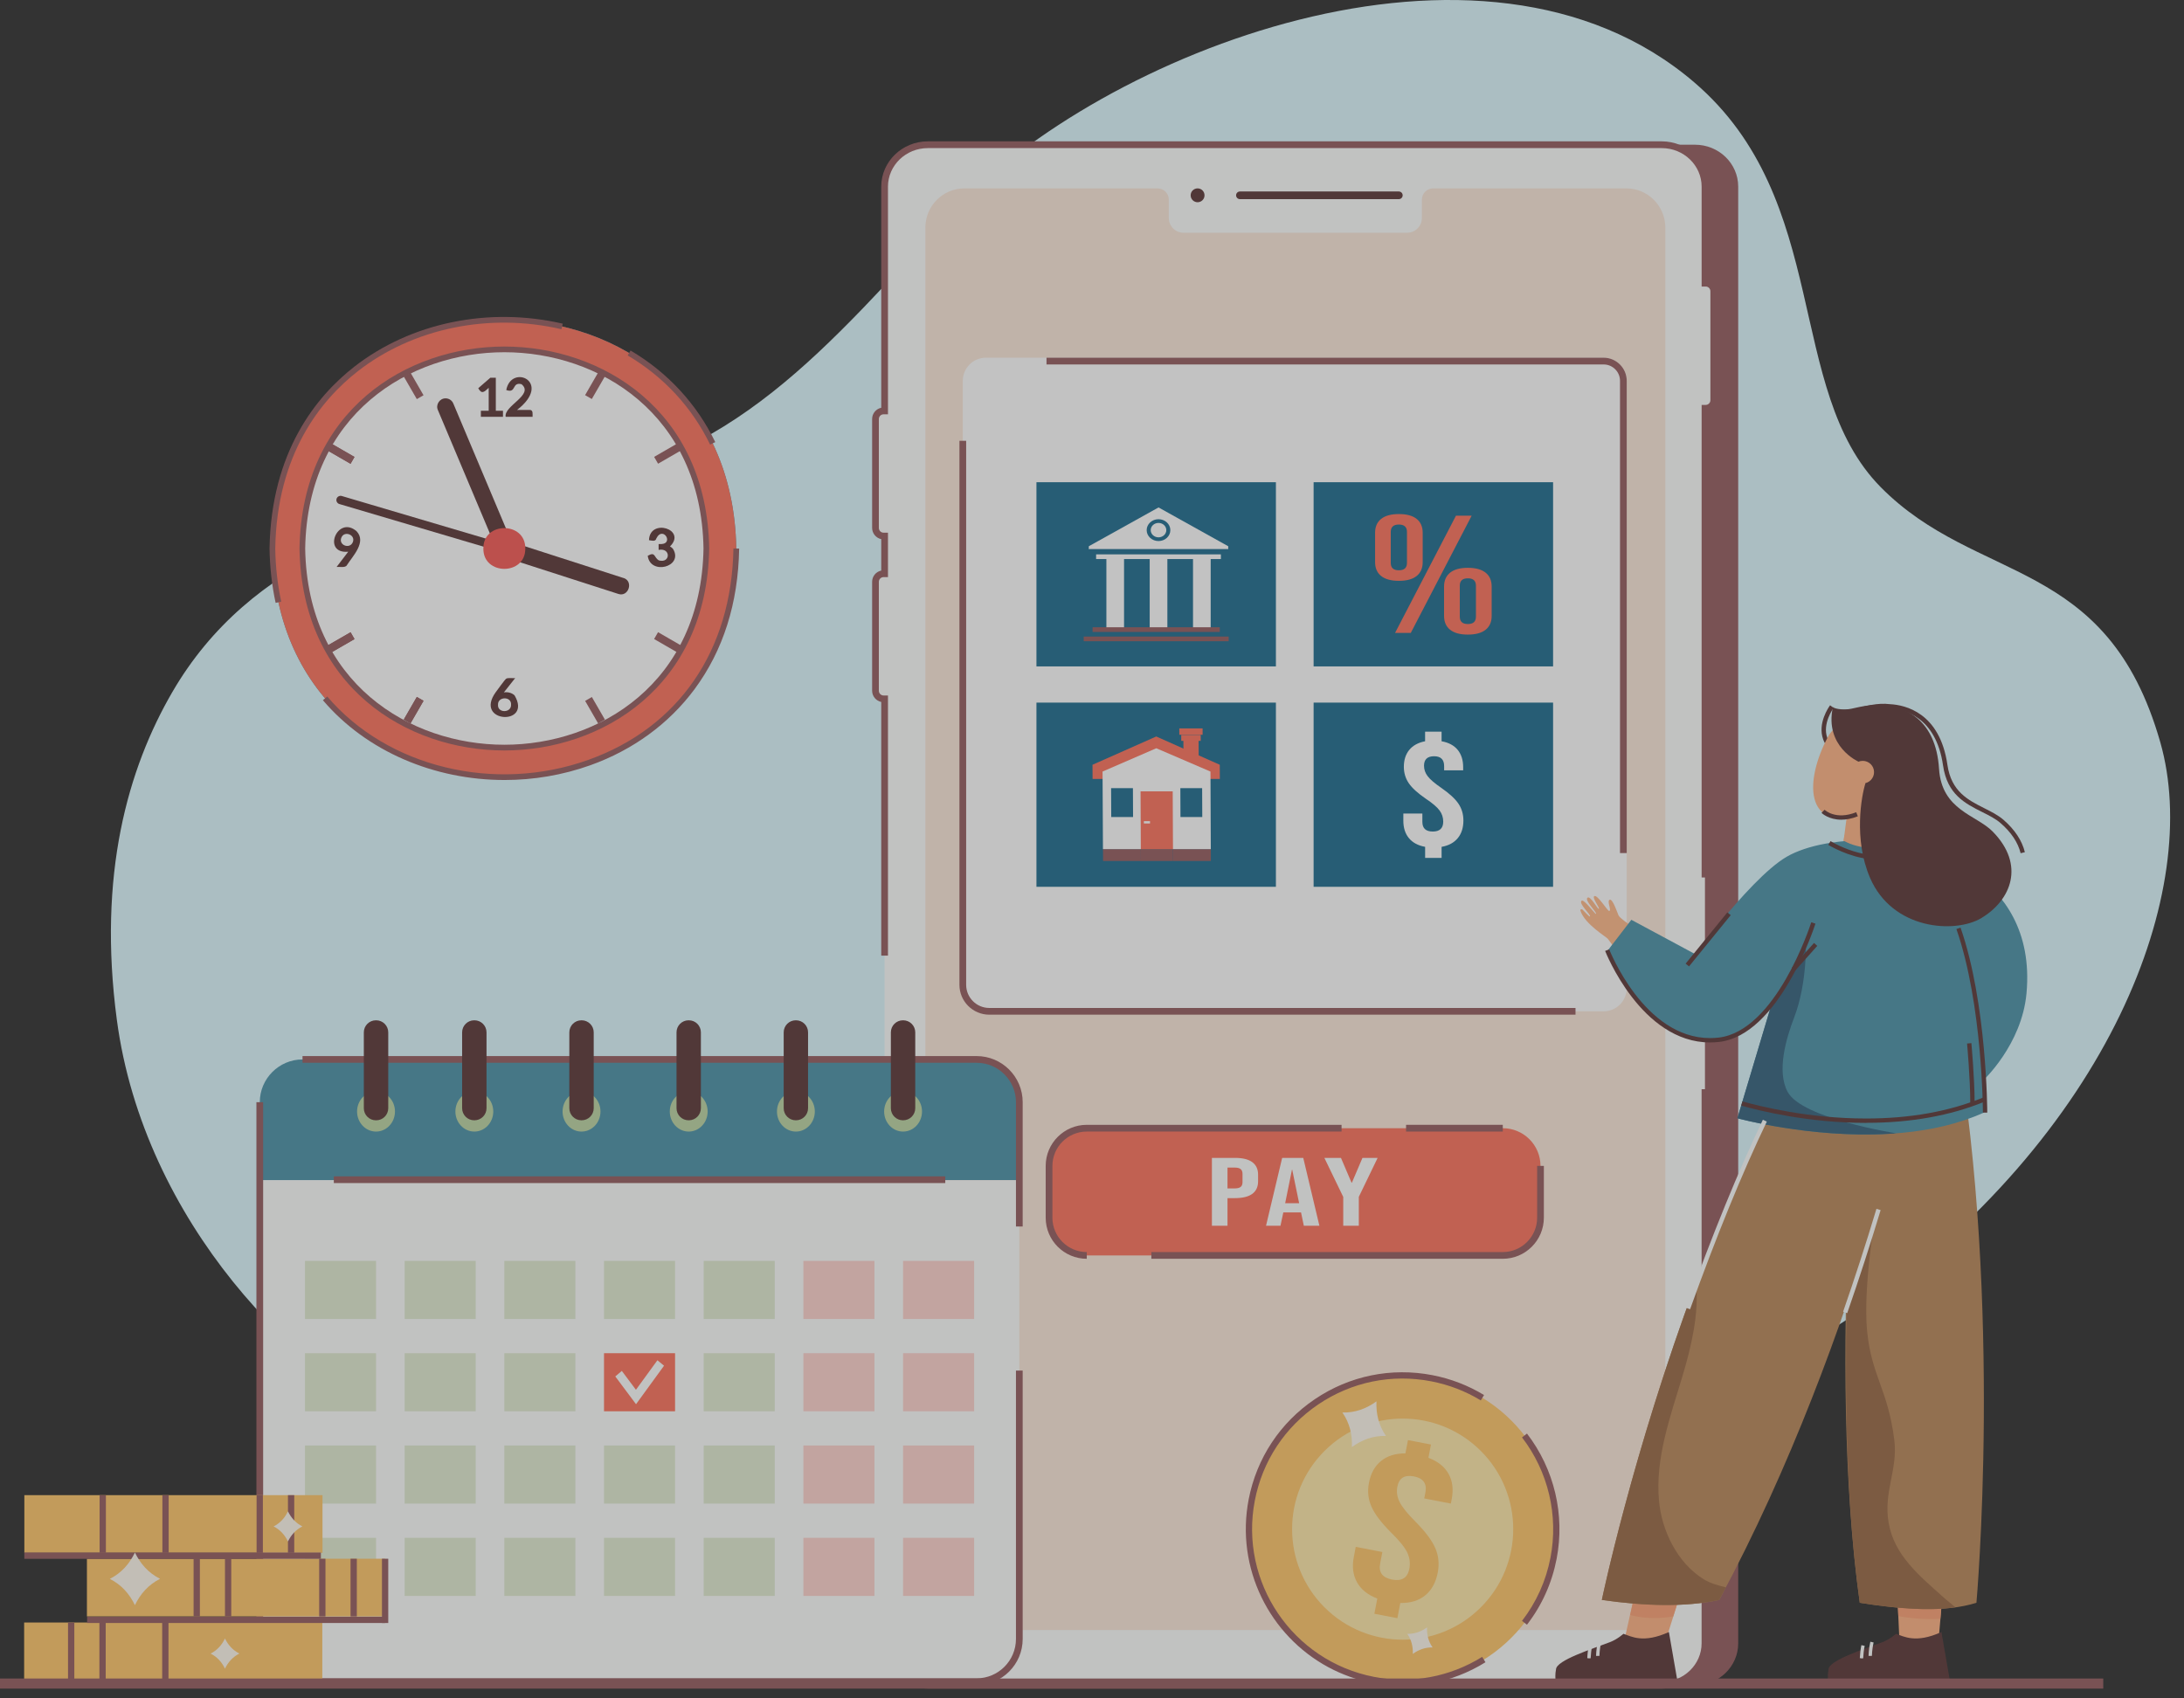 <svg width="126" height="98" viewBox="0 0 126 98" fill="none" xmlns="http://www.w3.org/2000/svg">
<rect x="0" y="0" width="126" height="98" fill="#333333" stroke="none"/>
<g opacity="0.7">
<path d="M23.895 82.197C17.331 79.696 8.288 70.49 6.74 58.838C5.628 50.474 7.372 44.349 9.951 39.918C14.415 32.246 22.725 29.534 31.389 28.298C42.444 26.723 47.57 20.144 55.072 12.117C63.456 3.15 85.486 -5.738 97.738 4.745C105.712 11.566 102.951 22.472 108.492 28.098C114.066 33.756 121.561 32.045 124.636 42.843C127.032 51.256 121.922 65.349 106.95 75.868C93.155 85.559 46.802 90.918 23.895 82.193V82.197Z" fill="#DEF9FF"/>
<path d="M55.449 97.241H97.788C99.166 97.241 100.281 96.158 100.281 94.823V10.767C100.281 9.432 99.164 8.35 97.788 8.35H55.449C54.071 8.35 52.956 9.432 52.956 10.767V94.823C52.956 96.158 54.073 97.241 55.449 97.241Z" fill="#976063"/>
<path d="M98.869 16.803V23.089C98.869 23.345 98.659 23.556 98.401 23.556H98.363V94.821C98.363 96.156 97.245 97.239 95.868 97.239H53.528C52.151 97.239 51.033 96.158 51.033 94.821V40.325H50.973C50.717 40.325 50.507 40.114 50.507 39.857V33.571C50.507 33.315 50.717 33.106 50.973 33.106H51.033V30.931H50.973C50.717 30.931 50.507 30.721 50.507 30.463V24.179C50.507 23.921 50.717 23.712 50.973 23.712H51.033V10.767C51.033 9.432 52.151 8.35 53.528 8.35H95.868C97.245 8.35 98.363 9.43 98.363 10.767V16.339H98.401C98.659 16.339 98.869 16.549 98.869 16.805V16.803Z" fill="#FDFFFE"/>
<path d="M51.229 55.14H50.841V40.504C50.542 40.441 50.315 40.174 50.315 39.855V33.569C50.315 33.251 50.54 32.986 50.841 32.923V31.109C50.542 31.047 50.315 30.779 50.315 30.461V24.177C50.315 23.859 50.54 23.591 50.841 23.529V10.767C50.841 9.328 52.048 8.156 53.53 8.156H95.87C97.352 8.156 98.559 9.328 98.559 10.767V16.163C98.85 16.233 99.067 16.494 99.067 16.805V23.091C99.067 23.403 98.85 23.665 98.559 23.735V50.631H98.171V23.364H98.403C98.555 23.364 98.677 23.242 98.677 23.091V16.805C98.677 16.655 98.555 16.533 98.403 16.533H98.171V10.769C98.171 9.543 97.138 8.546 95.87 8.546H53.53C52.261 8.546 51.229 9.543 51.229 10.769V23.906H50.975C50.826 23.906 50.703 24.028 50.703 24.179V30.463C50.703 30.615 50.826 30.737 50.975 30.737H51.229V33.3H50.975C50.826 33.3 50.703 33.422 50.703 33.571V39.857C50.703 40.007 50.828 40.131 50.975 40.131H51.229V55.142V55.14Z" fill="#976063"/>
<path d="M95.868 97.435H53.528C52.046 97.435 50.839 96.263 50.839 94.823V79.523H51.227V94.823C51.227 96.049 52.259 97.047 53.528 97.047H95.868C97.136 97.047 98.169 96.049 98.169 94.823V62.848H98.557V94.823C98.557 96.263 97.35 97.435 95.868 97.435Z" fill="#976063"/>
<path d="M96.077 13.134V91.795C96.077 93.044 95.07 94.057 93.829 94.057H55.637C54.394 94.057 53.386 93.044 53.386 91.793V13.132C53.386 11.883 54.394 10.87 55.635 10.87H66.785C67.142 10.87 67.431 11.161 67.431 11.52V12.577C67.431 13.045 67.809 13.429 68.277 13.429H81.187C81.652 13.429 82.032 13.045 82.032 12.577V11.52C82.032 11.161 82.322 10.87 82.679 10.87H93.827C95.07 10.87 96.077 11.883 96.077 13.134Z" fill="#FCEADC"/>
<path d="M69.492 11.27C69.492 11.491 69.313 11.669 69.092 11.669C68.871 11.669 68.692 11.491 68.692 11.27C68.692 11.048 68.871 10.87 69.092 10.87C69.313 10.87 69.492 11.048 69.492 11.27Z" fill="#5E3B3B"/>
<path d="M80.702 11.491H71.534C71.412 11.491 71.313 11.392 71.313 11.27C71.313 11.147 71.412 11.049 71.534 11.049H80.702C80.824 11.049 80.923 11.147 80.923 11.27C80.923 11.392 80.824 11.491 80.702 11.491Z" fill="#5E3B3B"/>
<path d="M56.881 58.355L92.513 58.355C93.25 58.355 93.848 57.757 93.848 57.02V21.975C93.848 21.238 93.25 20.64 92.513 20.64L56.881 20.64C56.144 20.64 55.546 21.238 55.546 21.975L55.546 57.02C55.546 57.757 56.144 58.355 56.881 58.355Z" fill="white"/>
<path d="M90.895 58.549H57.075C56.124 58.549 55.352 57.776 55.352 56.826V25.436H55.74V56.826C55.74 57.561 56.339 58.161 57.075 58.161H90.895V58.549Z" fill="#976063"/>
<path d="M93.85 49.224H93.462V21.975C93.462 21.453 93.037 21.029 92.515 21.029H60.375V20.64H92.515C93.25 20.64 93.85 21.24 93.85 21.975V49.224Z" fill="#976063"/>
<path d="M86.698 65.099H62.697C61.495 65.099 60.52 66.073 60.52 67.275V70.265C60.52 71.467 61.495 72.442 62.697 72.442H86.698C87.901 72.442 88.875 71.467 88.875 70.265V67.275C88.875 66.073 87.901 65.099 86.698 65.099Z" fill="#FD755F"/>
<path d="M86.698 72.634H66.424V72.246H86.698C87.793 72.246 88.681 71.355 88.681 70.263V67.275H89.069V70.263C89.069 71.571 88.006 72.634 86.698 72.634Z" fill="#976063"/>
<path d="M62.699 72.634C61.392 72.634 60.328 71.571 60.328 70.263V67.275C60.328 65.968 61.392 64.904 62.699 64.904H77.398V65.293H62.699C61.605 65.293 60.716 66.183 60.716 67.275V70.263C60.716 71.357 61.607 72.246 62.699 72.246V72.634Z" fill="#976063"/>
<path d="M86.699 64.904H81.119V65.293H86.699V64.904Z" fill="#976063"/>
<path d="M69.918 66.812H71.242C71.688 66.812 72.023 66.893 72.247 67.058C72.47 67.223 72.582 67.463 72.582 67.78V68.166C72.582 68.482 72.47 68.723 72.247 68.888C72.023 69.052 71.688 69.134 71.242 69.134H70.817V70.729H69.918V66.814V66.812ZM71.242 68.573C71.389 68.573 71.5 68.546 71.573 68.49C71.647 68.434 71.684 68.338 71.684 68.205V67.741C71.684 67.607 71.647 67.512 71.573 67.456C71.5 67.4 71.389 67.372 71.242 67.372H70.817V68.575H71.242V68.573Z" fill="#FDFFFE"/>
<path d="M73.971 66.812H75.188L76.119 70.727H75.221L75.058 69.949V69.96H74.037L73.874 70.727H73.04L73.971 66.812ZM74.951 69.429L74.551 67.493H74.536L74.144 69.429H74.953H74.951Z" fill="#FDFFFE"/>
<path d="M77.493 69.06L76.406 66.812H77.363L77.976 68.249H77.991L78.604 66.812H79.479L78.393 69.06V70.727H77.495V69.06H77.493Z" fill="#FDFFFE"/>
<path d="M111.815 94.959L112.13 91.279H109.431L109.594 94.959H111.815Z" fill="#FFB486"/>
<path d="M112.122 91.337L111.943 93.409C110.993 93.469 110.075 93.353 109.518 93.258L109.421 91.118L112.124 91.337H112.122Z" fill="#FCA377"/>
<path d="M107.295 92.483C109.848 92.883 112.221 93.052 114.025 92.483C114.025 92.483 115.552 75.371 112.846 59.649L107.433 59.672C107.433 59.672 105.351 78.567 107.295 92.483Z" fill="#BB8A5C"/>
<path d="M107.087 44C106.055 43.749 105.415 43.301 105.184 42.665C104.846 41.737 105.506 40.798 105.582 40.696L105.785 40.845C105.758 40.882 105.124 41.761 105.421 42.579C105.621 43.13 106.201 43.526 107.146 43.755L107.087 44Z" fill="#5E3B3B"/>
<path d="M96.005 94.959L97.166 91.279H94.467L93.642 94.959H96.005Z" fill="#FFB486"/>
<path d="M97.171 91.246L96.531 93.269C95.317 93.487 94.379 93.281 94.048 93.188L94.507 91.131H95.472L97.171 91.246Z" fill="#FCA377"/>
<path d="M110.285 48.77C110.285 48.77 117.57 50.105 116.914 57.313C116.641 60.308 114.376 62.379 114.376 62.379L113.544 59.847L110.63 60.826L110.283 48.77H110.285Z" fill="#4E94AA"/>
<path d="M106.238 49.467L106.75 45.548H109.066L109.611 49.467H106.238Z" fill="#FFB587"/>
<path d="M107.421 47.061C108.886 46.65 110.615 44.628 109.968 42.292C109.456 40.44 106.292 40.952 105.446 42.541C104.136 45.007 104.055 48.006 107.421 47.061Z" fill="#FFB587"/>
<path d="M94.058 53.388C93.916 53.287 93.454 52.978 93.378 52.821C93.311 52.676 93.039 51.843 92.866 51.917C92.686 51.995 92.992 52.528 92.841 52.565C92.748 52.589 92.131 51.551 91.966 51.719C91.857 51.83 92.317 52.406 92.24 52.443C92.168 52.476 91.751 51.648 91.582 51.803C91.405 51.966 92.16 52.664 92.075 52.734C92.032 52.769 91.376 51.847 91.242 51.977C91.064 52.152 91.805 52.792 91.729 52.88C91.692 52.922 91.471 52.649 91.318 52.503C91.233 52.422 91.155 52.478 91.18 52.554C91.438 53.336 92.678 54.059 92.76 54.172C92.88 54.34 93.002 54.505 93.124 54.663L94.055 53.388H94.058Z" fill="#FFBA8C"/>
<path d="M92.414 92.32C94.878 92.67 97.183 92.749 99.185 92.32C107.491 76.914 110.966 59.509 110.966 59.509H104.55C96.261 73.786 92.414 92.32 92.414 92.32Z" fill="#BB8A5C"/>
<path d="M97.759 55.033L94.116 53.074L92.789 54.8C92.789 54.8 94.936 60.398 99.146 59.926C102.514 59.55 104.546 53.236 104.546 53.236L97.759 55.035V55.033Z" fill="#4E94AA"/>
<path d="M114.45 64.198C108.657 66.835 100.235 64.526 100.235 64.526L100.491 63.672L100.53 63.541L102.72 56.246L96.96 56.176C96.96 56.176 100.819 50.761 103.065 49.444C103.653 49.1 104.439 48.84 105.33 48.677C105.399 48.666 105.469 48.652 105.541 48.642C106.988 48.406 108.682 48.423 110.223 48.749C110.277 48.761 110.331 48.772 110.384 48.784C111.249 48.98 112.062 49.275 112.751 49.68C112.751 49.68 112.337 52.007 112.916 53.588C114.233 57.181 114.431 61.471 114.45 63.3C114.45 63.352 114.45 63.401 114.45 63.447C114.454 63.923 114.444 64.196 114.444 64.196L114.45 64.198Z" fill="#4E94AA"/>
<path d="M109.384 65.395C109.299 65.401 109.214 65.409 109.126 65.415C109.064 65.419 109.002 65.422 108.94 65.426C104.433 65.679 100.233 64.526 100.233 64.526L100.491 63.672L100.53 63.542L102.231 57.852C102.518 57.559 103.962 55.206 104.187 54.255C104.187 54.255 104.282 56.69 103.518 58.686C103.034 59.947 102.491 61.82 103.135 63.007C103.97 64.547 109.313 65.374 109.386 65.395H109.384Z" fill="#376580"/>
<path d="M99.654 52.647L97.248 55.603L97.444 55.763L99.85 52.806L99.654 52.647Z" fill="#5E3B3B"/>
<path d="M106.226 47.298C105.502 47.298 105.108 46.925 105.087 46.904L105.264 46.724C105.289 46.749 105.91 47.335 107.089 46.867L107.182 47.102C106.82 47.245 106.5 47.298 106.228 47.298H106.226Z" fill="#5E3B3B"/>
<path d="M109.493 48.584C107.784 49.387 106.366 48.51 106.366 48.51L106.406 48.198L109.431 48.157L109.493 48.584Z" fill="#FFB587"/>
<path d="M107.664 64.794C104.332 64.794 101.513 64.096 100.456 63.795L100.526 63.552C101.574 63.849 104.365 64.54 107.664 64.54C110.19 64.54 112.458 64.134 114.407 63.331L114.503 63.564C112.524 64.379 110.223 64.79 107.664 64.79V64.794Z" fill="#5E3B3B"/>
<path d="M114.65 64.198H114.398C114.398 64.136 114.38 57.938 112.869 53.607L113.108 53.524C114.632 57.895 114.65 64.136 114.65 64.198Z" fill="#5E3B3B"/>
<path d="M108.281 49.595C107.072 49.595 105.927 49.013 105.479 48.755L105.605 48.536C106.274 48.922 108.579 50.068 110.139 48.658L110.308 48.844C109.691 49.401 108.975 49.593 108.281 49.593V49.595Z" fill="#5E3B3B"/>
<path d="M89.739 96.93H96.762L96.283 94.171C94.791 94.847 94.112 94.422 93.66 94.274C93.66 94.274 93.309 94.592 92.889 94.751C91.78 95.174 89.818 95.797 89.77 96.315C89.77 96.315 89.77 96.317 89.77 96.321C89.716 96.591 89.733 96.847 89.741 96.93H89.739Z" fill="#5E3B3B"/>
<path d="M91.671 95.69L91.574 95.677C91.584 95.423 91.617 95.157 91.665 94.926L91.855 94.967C91.809 95.186 91.778 95.442 91.768 95.685L91.671 95.69Z" fill="#FDFFFE"/>
<path d="M92.275 95.547H92.08C92.08 95.547 92.086 95.153 92.183 94.73L92.371 94.773C92.28 95.169 92.275 95.543 92.275 95.545V95.547Z" fill="#FDFFFE"/>
<path d="M105.462 96.93H112.485L112.006 94.171C110.514 94.847 109.835 94.422 109.383 94.274C109.383 94.274 109.031 94.592 108.612 94.751C107.503 95.174 105.541 95.797 105.493 96.315C105.493 96.315 105.493 96.317 105.493 96.321C105.438 96.591 105.456 96.847 105.463 96.93H105.462Z" fill="#5E3B3B"/>
<path d="M107.394 95.691L107.297 95.675C107.309 95.417 107.34 95.157 107.388 94.928L107.578 94.969C107.532 95.186 107.501 95.44 107.491 95.685L107.394 95.694V95.691Z" fill="#FDFFFE"/>
<path d="M107.995 95.547H107.801C107.801 95.547 107.807 95.153 107.904 94.73L108.092 94.773C108.001 95.169 107.995 95.543 107.995 95.545V95.547Z" fill="#FDFFFE"/>
<path d="M104.654 54.41L103.381 55.838L103.57 56.006L104.843 54.578L104.654 54.41Z" fill="#5E3B3B"/>
<path d="M113.922 63.675H113.67C113.67 62.246 113.486 60.235 113.484 60.213L113.734 60.19C113.734 60.209 113.922 62.237 113.922 63.675Z" fill="#5E3B3B"/>
<path d="M98.654 60.151C94.682 60.151 92.624 54.922 92.604 54.87L92.839 54.779C92.859 54.829 94.853 59.899 98.654 59.899C98.815 59.899 98.98 59.889 99.142 59.872C102.437 59.503 104.414 53.475 104.497 53.217L104.738 53.295C104.653 53.557 102.627 59.736 99.172 60.122C99.001 60.142 98.826 60.151 98.656 60.151H98.654Z" fill="#5E3B3B"/>
<path d="M114.31 52.975C112.789 53.883 109.179 53.663 107.883 50.645C106.928 48.419 107.396 45.901 107.621 45.199L107.227 43.953C107.227 43.953 105.246 43.088 105.743 40.804C105.743 40.804 105.962 40.977 106.631 40.923C107.004 40.89 107.99 40.525 108.962 40.732C108.963 40.732 108.967 40.732 108.969 40.734C109.848 40.849 111.682 41.456 111.868 44.364C112.023 46.762 114.019 47.018 114.964 47.983C116.856 49.909 116.026 51.948 114.307 52.975H114.31Z" fill="#5E3B3B"/>
<path d="M108.118 44.554C108.118 44.915 107.827 45.206 107.466 45.206C107.105 45.206 106.814 44.915 106.814 44.554C106.814 44.194 107.105 43.903 107.466 43.903C107.827 43.903 108.118 44.194 108.118 44.554Z" fill="#FFB587"/>
<path d="M116.575 49.232C116.421 48.611 116.033 48.027 115.42 47.496C115.133 47.245 114.763 47.059 114.371 46.863C113.373 46.363 112.341 45.845 112.099 44.17C111.689 41.328 109.821 40.926 109.035 40.886H109.016C108.308 40.791 107.615 41.002 107.157 41.144C107 41.192 106.864 41.233 106.767 41.25L106.727 41.002C106.806 40.989 106.942 40.948 107.083 40.903C107.563 40.756 108.288 40.535 109.051 40.633C109.899 40.678 111.914 41.107 112.351 44.133C112.574 45.678 113.546 46.165 114.485 46.638C114.891 46.842 115.275 47.036 115.587 47.306C116.239 47.872 116.654 48.501 116.819 49.172L116.575 49.232Z" fill="#5E3B3B"/>
<path d="M112.815 92.747C111.216 92.972 109.311 92.804 107.295 92.485C106.536 87.055 106.432 80.947 106.534 75.416C106.538 75.48 108.193 70.147 108.193 70.147C108.193 70.147 107.471 74.312 107.72 76.821C107.976 79.411 108.923 80.175 109.287 83.093C109.501 84.799 108.649 86.083 108.96 87.87C109.285 89.75 110.727 90.914 112.136 92.179C112.339 92.363 112.591 92.547 112.815 92.747Z" fill="#9B6C49"/>
<path d="M106.571 75.771L106.333 75.688C107.008 73.746 107.656 71.749 108.257 69.751L108.498 69.825C107.894 71.827 107.246 73.827 106.569 75.773L106.571 75.771Z" fill="#FDFFFE"/>
<path d="M99.571 91.595C99.445 91.837 99.317 92.08 99.185 92.32C97.185 92.749 94.878 92.668 92.414 92.32C92.414 92.32 94.166 83.877 97.854 73.998C98.025 75.808 97.581 77.694 97.049 79.461C96.349 81.785 95.493 84.153 95.709 86.572C95.864 88.324 96.768 90.192 98.304 91.133C98.671 91.358 99.117 91.484 99.571 91.593V91.595Z" fill="#9B6C49"/>
<path d="M97.505 75.546L97.268 75.461C98.776 71.268 100.309 67.516 101.704 64.612L101.931 64.72C100.539 67.617 99.009 71.359 97.505 75.544V75.546Z" fill="#FDFFFE"/>
<path d="M42.477 31.649C42.176 49.238 16.012 49.236 15.715 31.649C16.016 14.059 42.18 14.062 42.477 31.649Z" fill="#4E94AA"/>
<path d="M42.477 31.649C42.176 49.238 16.012 49.236 15.715 31.649C16.016 14.059 42.18 14.062 42.477 31.649Z" fill="#FD755F"/>
<path d="M40.751 31.649C40.489 46.968 17.702 46.966 17.442 31.649C17.704 16.329 40.49 16.331 40.751 31.649Z" fill="white"/>
<path d="M40.751 31.649C40.489 46.968 17.702 46.966 17.442 31.649C17.704 16.329 40.49 16.331 40.751 31.649Z" fill="white"/>
<path d="M35.97 33.352L29.521 31.276L26.153 23.283C26.077 23.102 25.903 22.986 25.707 22.986C25.369 22.98 25.123 23.347 25.261 23.657L28.439 31.199L19.718 28.62C19.591 28.581 19.45 28.659 19.415 28.787C19.38 28.913 19.454 29.047 19.58 29.084L28.681 31.775L28.724 31.876L28.677 32.017L28.799 32.056L28.844 32.165L28.97 32.112L35.671 34.27C36.265 34.472 36.569 33.533 35.968 33.348L35.97 33.352Z" fill="#5E3B3B"/>
<path d="M27.742 23.702V24.051H29.018V23.702H28.605V21.795H28.289L27.591 22.4C27.798 22.786 27.95 22.596 28.194 22.379V23.702H27.742Z" fill="#5E3B3B"/>
<path d="M30.559 23.653C30.559 23.653 29.839 23.653 29.831 23.653C31.911 22.045 29.502 20.962 29.207 22.505C29.806 22.72 29.511 22.022 30.088 22.169C30.834 22.782 29.05 23.419 29.174 24.051H30.726C30.718 23.913 30.778 23.651 30.559 23.653Z" fill="#5E3B3B"/>
<path d="M29.688 40.125C29.527 39.972 29.286 39.916 29.069 39.953L29.721 39.128C29.631 39.142 29.294 39.101 29.218 39.155C29.166 39.14 28.642 39.9 28.601 39.939C27.315 41.726 30.732 41.904 29.688 40.127V40.125ZM28.731 40.657C28.718 40.179 29.517 40.17 29.484 40.663C29.505 41.151 28.689 41.161 28.731 40.657Z" fill="#5E3B3B"/>
<path d="M38.826 31.67C38.781 31.614 38.723 31.567 38.653 31.53C39.645 30.551 37.491 29.87 37.441 31.168C37.578 31.187 37.821 31.274 37.864 31.071C38.259 30.275 38.975 31.486 37.997 31.391V31.73C38.719 31.589 38.684 32.52 38.015 32.337C37.714 32.169 37.827 31.806 37.369 32.07C37.512 33.216 39.462 32.708 38.826 31.668V31.67Z" fill="#5E3B3B"/>
<path d="M20.571 30.651C19.454 29.695 18.557 31.977 20.09 31.835L19.419 32.714C19.562 32.694 19.917 32.776 20.007 32.621C20.346 32.087 21.163 31.28 20.571 30.651ZM19.698 31.012C19.873 30.603 20.534 30.865 20.352 31.29C20.174 31.707 19.504 31.453 19.698 31.012Z" fill="#5E3B3B"/>
<path d="M23.682 21.501L23.294 21.725L24.047 23.03L24.435 22.806L23.682 21.501Z" fill="#976063"/>
<path d="M34.146 40.219L33.758 40.443L34.511 41.748L34.899 41.524L34.146 40.219Z" fill="#976063"/>
<path d="M19.093 25.582L18.865 25.977L20.224 26.762L20.452 26.367L19.093 25.582Z" fill="#976063"/>
<path d="M19.093 25.582L18.865 25.977L20.224 26.762L20.452 26.367L19.093 25.582Z" fill="#976063"/>
<path d="M37.965 36.478L37.737 36.873L39.096 37.658L39.324 37.263L37.965 36.478Z" fill="#976063"/>
<path d="M20.226 36.481L18.866 37.266L19.094 37.661L20.453 36.876L20.226 36.481Z" fill="#976063"/>
<path d="M20.226 36.481L18.866 37.266L19.094 37.661L20.453 36.876L20.226 36.481Z" fill="#976063"/>
<path d="M39.097 25.578L37.738 26.363L37.966 26.757L39.325 25.972L39.097 25.578Z" fill="#976063"/>
<path d="M24.047 40.214L23.294 41.52L23.682 41.744L24.436 40.438L24.047 40.214Z" fill="#976063"/>
<path d="M24.047 40.214L23.294 41.52L23.682 41.744L24.436 40.438L24.047 40.214Z" fill="#976063"/>
<path d="M34.509 21.495L33.755 22.8L34.143 23.024L34.897 21.719L34.509 21.495Z" fill="#976063"/>
<path d="M30.305 31.649C30.328 33.216 27.864 33.216 27.887 31.649C27.864 30.081 30.328 30.081 30.305 31.649Z" fill="#F75D59"/>
<path d="M29.096 43.303C23.499 43.303 17.415 39.656 17.279 31.653C17.415 23.642 23.501 19.996 29.098 19.996C34.695 19.996 40.78 23.642 40.915 31.647V31.653C40.78 39.657 34.693 43.303 29.096 43.303ZM29.098 20.324C23.658 20.324 17.741 23.869 17.607 31.651C17.739 39.427 23.654 42.971 29.096 42.973C34.536 42.973 40.452 39.431 40.587 31.649C40.454 23.869 34.538 20.324 29.098 20.324Z" fill="#976063"/>
<path d="M40.968 25.654C39.934 23.514 38.29 21.737 36.212 20.511L36.379 20.227C38.514 21.484 40.201 23.312 41.265 25.51L40.968 25.654Z" fill="#976063"/>
<path d="M15.901 34.784C15.686 33.792 15.568 32.739 15.55 31.651C15.645 26.061 18.259 22.864 20.433 21.166C23.699 18.617 28.196 17.686 32.466 18.677L32.392 18.997C28.219 18.029 23.823 18.937 20.637 21.426C18.518 23.081 15.973 26.197 15.88 31.653C15.897 32.712 16.014 33.744 16.225 34.716L15.903 34.786L15.901 34.784Z" fill="#976063"/>
<path d="M29.108 45.008C25.07 45.008 21.151 43.369 18.629 40.403L18.879 40.189C22.352 44.275 28.549 45.777 33.948 43.844C39.163 41.978 42.213 37.531 42.314 31.647L42.644 31.653C42.59 34.805 41.724 37.533 40.071 39.766C38.595 41.759 36.517 43.276 34.061 44.155C32.451 44.731 30.77 45.008 29.11 45.008H29.108Z" fill="#976063"/>
<path d="M73.61 27.825H59.795V38.453H73.61V27.825Z" fill="#226F91"/>
<path d="M89.601 27.825H75.785V38.453H89.601V27.825Z" fill="#226F91"/>
<path d="M73.61 40.542H59.795V51.17H73.61V40.542Z" fill="#226F91"/>
<path d="M89.601 40.542H75.785V51.17H89.601V40.542Z" fill="#226F91"/>
<path d="M82.219 48.864C81.809 48.79 81.499 48.623 81.284 48.363C81.068 48.101 80.962 47.767 80.962 47.362V46.943H82.06V47.426C82.06 47.796 82.26 47.981 82.661 47.981C83.063 47.981 83.263 47.789 83.263 47.407C83.263 47.17 83.193 46.956 83.051 46.764C82.909 46.572 82.65 46.349 82.269 46.095C81.798 45.773 81.466 45.472 81.276 45.193C81.086 44.913 80.991 44.597 80.991 44.246C80.991 43.852 81.095 43.526 81.303 43.272C81.511 43.018 81.815 42.849 82.217 42.772V42.217H83.168V42.772C83.577 42.845 83.885 43.01 84.097 43.268C84.308 43.526 84.413 43.858 84.413 44.265V44.448H83.315V44.201C83.315 43.825 83.121 43.637 82.735 43.637C82.349 43.637 82.155 43.819 82.155 44.184C82.155 44.403 82.225 44.605 82.366 44.789C82.508 44.975 82.768 45.199 83.148 45.459C83.62 45.786 83.951 46.091 84.141 46.374C84.332 46.658 84.427 46.98 84.427 47.344C84.427 47.758 84.32 48.095 84.105 48.359C83.889 48.623 83.579 48.792 83.169 48.865V49.504H82.219V48.865V48.864Z" fill="white"/>
<path d="M58.807 63.597V68.102H14.988V63.597C14.988 62.241 16.097 61.131 17.453 61.131H56.341C57.697 61.131 58.807 62.241 58.807 63.597Z" fill="#4E94AA"/>
<path d="M58.807 68.102V94.571C58.807 95.927 57.697 97.037 56.341 97.037H17.453C16.097 97.037 14.988 95.927 14.988 94.571V68.102H58.807Z" fill="#FDFFFE"/>
<path d="M21.695 72.756H17.595V76.109H21.695V72.756Z" fill="#E2EDD3"/>
<path d="M21.695 78.082H17.595V81.434H21.695V78.082Z" fill="#E2EDD3"/>
<path d="M21.695 83.407H17.595V86.76H21.695V83.407Z" fill="#E2EDD3"/>
<path d="M21.695 88.735H17.595V92.088H21.695V88.735Z" fill="#E2EDD3"/>
<path d="M27.445 72.756H23.346V76.109H27.445V72.756Z" fill="#E2EDD3"/>
<path d="M27.445 78.082H23.346V81.434H27.445V78.082Z" fill="#E2EDD3"/>
<path d="M27.445 83.407H23.346V86.76H27.445V83.407Z" fill="#E2EDD3"/>
<path d="M27.445 88.735H23.346V92.088H27.445V88.735Z" fill="#E2EDD3"/>
<path d="M33.196 72.756H29.096V76.109H33.196V72.756Z" fill="#E2EDD3"/>
<path d="M33.196 78.082H29.096V81.434H33.196V78.082Z" fill="#E2EDD3"/>
<path d="M33.196 83.407H29.096V86.76H33.196V83.407Z" fill="#E2EDD3"/>
<path d="M33.196 88.735H29.096V92.088H33.196V88.735Z" fill="#E2EDD3"/>
<path d="M38.946 72.756H34.847V76.109H38.946V72.756Z" fill="#E2EDD3"/>
<path d="M38.946 78.082H34.847V81.434H38.946V78.082Z" fill="#FD755F"/>
<path d="M38.946 83.407H34.847V86.76H38.946V83.407Z" fill="#E2EDD3"/>
<path d="M38.946 88.735H34.847V92.088H38.946V88.735Z" fill="#E2EDD3"/>
<path d="M44.697 72.756H40.597V76.109H44.697V72.756Z" fill="#E2EDD3"/>
<path d="M44.697 78.082H40.597V81.434H44.697V78.082Z" fill="#E2EDD3"/>
<path d="M44.697 83.407H40.597V86.76H44.697V83.407Z" fill="#E2EDD3"/>
<path d="M44.697 88.735H40.597V92.088H44.697V88.735Z" fill="#E2EDD3"/>
<path d="M50.449 83.407H46.35V86.76H50.449V83.407Z" fill="#FFD4CF"/>
<path d="M50.449 72.756H46.35V76.109H50.449V72.756Z" fill="#FFD4CF"/>
<path d="M50.449 78.082H46.35V81.434H50.449V78.082Z" fill="#FFD4CF"/>
<path d="M50.449 88.735H46.35V92.088H50.449V88.735Z" fill="#FFD4CF"/>
<path d="M56.2 88.735H52.1V92.088H56.2V88.735Z" fill="#FFD4CF"/>
<path d="M56.2 72.756H52.1V76.109H56.2V72.756Z" fill="#FFD4CF"/>
<path d="M56.2 78.082H52.1V81.434H56.2V78.082Z" fill="#FFD4CF"/>
<path d="M56.2 83.407H52.1V86.76H56.2V83.407Z" fill="#FFD4CF"/>
<path d="M36.694 81.025L35.497 79.422L35.875 79.104L36.688 80.193L37.928 78.489L38.31 78.804L36.694 81.025Z" fill="#FDFFFE"/>
<path d="M54.535 67.877H19.258V68.265H54.535V67.877Z" fill="#976063"/>
<path d="M59.001 70.773H58.613V63.597C58.613 62.343 57.595 61.325 56.341 61.325H17.453V60.937H56.341C57.808 60.937 59.001 62.13 59.001 63.597V70.773Z" fill="#976063"/>
<path d="M56.341 97.231H17.453C15.987 97.231 14.793 96.038 14.793 94.571V63.597H15.181V94.571C15.181 95.824 16.2 96.843 17.453 96.843H56.341C57.595 96.843 58.613 95.824 58.613 94.571V79.083H59.001V94.571C59.001 96.038 57.808 97.231 56.341 97.231Z" fill="#976063"/>
<path d="M28.458 64.136C28.458 64.776 27.969 65.294 27.366 65.294C26.762 65.294 26.273 64.776 26.273 64.136C26.273 63.496 26.762 62.978 27.366 62.978C27.969 62.978 28.458 63.496 28.458 64.136Z" fill="#BDD6A5"/>
<path d="M27.371 58.873H27.358C26.973 58.873 26.661 59.184 26.661 59.569V63.946C26.661 64.331 26.973 64.643 27.358 64.643H27.371C27.756 64.643 28.068 64.331 28.068 63.946V59.569C28.068 59.184 27.756 58.873 27.371 58.873Z" fill="#5E3B3B"/>
<path d="M22.787 64.136C22.787 64.776 22.298 65.294 21.695 65.294C21.091 65.294 20.6 64.776 20.6 64.136C20.6 63.496 21.089 62.978 21.695 62.978C22.3 62.978 22.787 63.496 22.787 64.136Z" fill="#BDD6A5"/>
<path d="M21.687 58.873H21.702C22.087 58.873 22.399 59.185 22.399 59.569V63.948C22.399 64.332 22.087 64.644 21.702 64.644H21.687C21.303 64.644 20.99 64.332 20.99 63.948V59.569C20.99 59.185 21.303 58.873 21.687 58.873Z" fill="#5E3B3B"/>
<path d="M34.643 64.136C34.643 64.776 34.154 65.294 33.549 65.294C32.943 65.294 32.456 64.776 32.456 64.136C32.456 63.496 32.945 62.978 33.549 62.978C34.152 62.978 34.643 63.496 34.643 64.136Z" fill="#BDD6A5"/>
<path d="M33.556 58.873H33.543C33.158 58.873 32.846 59.184 32.846 59.569V63.946C32.846 64.331 33.158 64.643 33.543 64.643H33.556C33.941 64.643 34.253 64.331 34.253 63.946V59.569C34.253 59.184 33.941 58.873 33.556 58.873Z" fill="#5E3B3B"/>
<path d="M40.826 64.136C40.826 64.776 40.337 65.294 39.734 65.294C39.13 65.294 38.642 64.776 38.642 64.136C38.642 63.496 39.13 62.978 39.734 62.978C40.337 62.978 40.826 63.496 40.826 64.136Z" fill="#BDD6A5"/>
<path d="M39.74 58.873H39.726C39.341 58.873 39.03 59.184 39.03 59.569V63.946C39.03 64.331 39.341 64.643 39.726 64.643H39.74C40.124 64.643 40.436 64.331 40.436 63.946V59.569C40.436 59.184 40.124 58.873 39.74 58.873Z" fill="#5E3B3B"/>
<path d="M47.009 64.136C47.009 64.776 46.52 65.294 45.917 65.294C45.314 65.294 44.825 64.776 44.825 64.136C44.825 63.496 45.314 62.978 45.917 62.978C46.52 62.978 47.009 63.496 47.009 64.136Z" fill="#BDD6A5"/>
<path d="M45.923 58.873H45.909C45.525 58.873 45.213 59.184 45.213 59.569V63.946C45.213 64.331 45.525 64.643 45.909 64.643H45.923C46.307 64.643 46.619 64.331 46.619 63.946V59.569C46.619 59.184 46.307 58.873 45.923 58.873Z" fill="#5E3B3B"/>
<path d="M53.193 64.136C53.193 64.776 52.704 65.294 52.1 65.294C51.497 65.294 51.008 64.776 51.008 64.136C51.008 63.496 51.497 62.978 52.1 62.978C52.704 62.978 53.193 63.496 53.193 64.136Z" fill="#BDD6A5"/>
<path d="M52.106 58.873H52.093C51.708 58.873 51.396 59.184 51.396 59.569V63.946C51.396 64.331 51.708 64.643 52.093 64.643H52.106C52.491 64.643 52.803 64.331 52.803 63.946V59.569C52.803 59.184 52.491 58.873 52.106 58.873Z" fill="#5E3B3B"/>
<path d="M81.348 97.091C86.239 96.856 90.013 92.699 89.778 87.808C89.542 82.917 85.385 79.143 80.494 79.379C75.603 79.615 71.829 83.771 72.065 88.662C72.301 93.553 76.457 97.327 81.348 97.091Z" fill="#FFC76C"/>
<path d="M85.434 92.745C87.925 90.254 87.925 86.214 85.434 83.723C82.942 81.232 78.903 81.232 76.412 83.723C73.921 86.214 73.921 90.254 76.412 92.745C78.903 95.236 82.942 95.236 85.434 92.745Z" fill="#FFE9AB"/>
<path d="M76.639 96.203C73.246 94.377 71.271 90.493 72.039 86.514C72.499 84.141 73.853 82.088 75.855 80.736C77.857 79.382 80.267 78.891 82.64 79.349C83.701 79.555 84.704 79.941 85.618 80.496L85.43 80.806C84.551 80.27 83.588 79.902 82.57 79.704C80.292 79.263 77.98 79.737 76.057 81.035C74.134 82.335 72.834 84.304 72.394 86.582C71.484 91.283 74.569 95.848 79.272 96.758C81.429 97.175 83.645 96.765 85.509 95.605L85.701 95.914C83.759 97.122 81.451 97.549 79.204 97.115C78.284 96.936 77.423 96.624 76.639 96.203Z" fill="#976063"/>
<path d="M88.095 93.75L87.808 93.529C88.637 92.452 89.19 91.226 89.45 89.882C89.921 87.443 89.323 84.913 87.808 82.94L88.095 82.719C89.673 84.773 90.296 87.408 89.805 89.95C89.533 91.348 88.959 92.627 88.095 93.748V93.75Z" fill="#976063"/>
<path d="M79.46 92.239C78.909 92.028 78.519 91.715 78.288 91.298C78.057 90.881 77.997 90.392 78.106 89.833L78.216 89.257L79.751 89.554L79.623 90.217C79.524 90.728 79.755 91.036 80.316 91.145C80.876 91.253 81.208 91.044 81.309 90.518C81.371 90.192 81.33 89.88 81.185 89.577C81.039 89.276 80.734 88.898 80.271 88.446C79.698 87.876 79.316 87.373 79.124 86.939C78.932 86.504 78.884 86.044 78.979 85.559C79.084 85.016 79.314 84.597 79.673 84.304C80.03 84.009 80.502 83.862 81.082 83.862L81.229 83.097L82.556 83.353L82.409 84.118C82.96 84.327 83.348 84.639 83.575 85.051C83.802 85.462 83.86 85.949 83.751 86.508L83.703 86.758L82.168 86.461L82.234 86.124C82.335 85.606 82.114 85.295 81.573 85.191C81.031 85.086 80.713 85.284 80.616 85.784C80.558 86.085 80.603 86.382 80.75 86.675C80.897 86.968 81.202 87.344 81.664 87.806C82.236 88.384 82.617 88.892 82.807 89.333C82.997 89.773 83.043 90.243 82.946 90.743C82.836 91.312 82.597 91.748 82.227 92.053C81.856 92.357 81.377 92.505 80.787 92.495L80.618 93.372L79.291 93.116L79.46 92.239Z" fill="#FFC76C"/>
<path d="M77.446 81.506C77.869 82.115 78.024 82.785 77.993 83.499C78.573 83.078 79.219 82.837 79.96 82.855C79.538 82.245 79.38 81.576 79.412 80.86C78.831 81.281 78.185 81.522 77.446 81.504V81.506Z" fill="#FFF9EE"/>
<path d="M81.189 94.276C81.435 94.629 81.524 95.019 81.507 95.434C81.844 95.19 82.219 95.05 82.65 95.06C82.403 94.707 82.312 94.317 82.331 93.902C81.994 94.146 81.619 94.286 81.189 94.276Z" fill="#FFF9EE"/>
<path d="M18.594 93.622H1.393V96.952H18.594V93.622Z" fill="#FFC76C"/>
<path d="M22.216 89.942H5.015V93.271H22.216V89.942Z" fill="#FFC76C"/>
<path d="M18.606 86.273H1.405V89.602H18.606V86.273Z" fill="#FFC76C"/>
<path d="M16.976 86.273H16.613V89.602H16.976V86.273Z" fill="#976063"/>
<path d="M15.166 86.273H14.803V89.602H15.166V86.273Z" fill="#976063"/>
<path d="M9.732 86.273H9.369V89.602H9.732V86.273Z" fill="#976063"/>
<path d="M6.109 86.273H5.747V89.602H6.109V86.273Z" fill="#976063"/>
<path d="M20.587 89.942H20.224V93.271H20.587V89.942Z" fill="#976063"/>
<path d="M18.777 89.942H18.414V93.271H18.777V89.942Z" fill="#976063"/>
<path d="M13.342 89.942H12.979V93.271H13.342V89.942Z" fill="#976063"/>
<path d="M11.532 89.942H11.169V93.271H11.532V89.942Z" fill="#976063"/>
<path d="M9.72 93.622H9.357V96.952H9.72V93.622Z" fill="#976063"/>
<path d="M6.098 93.622H5.735V96.952H6.098V93.622Z" fill="#976063"/>
<path d="M4.288 93.622H3.925V96.952H4.288V93.622Z" fill="#976063"/>
<path d="M18.513 89.583H1.403V89.946H18.513V89.583Z" fill="#976063"/>
<path d="M22.216 93.287H5.027V93.65H22.216V93.287Z" fill="#976063"/>
<path d="M6.336 91.104C7.008 91.445 7.468 91.967 7.784 92.621C8.098 91.967 8.562 91.442 9.233 91.1C8.562 90.759 8.1 90.237 7.784 89.583C7.468 90.237 7.008 90.763 6.336 91.104Z" fill="#FFF9EE"/>
<path d="M12.151 95.415C12.535 95.611 12.799 95.91 12.979 96.284C13.16 95.91 13.426 95.609 13.81 95.413C13.426 95.217 13.16 94.918 12.979 94.544C12.799 94.918 12.535 95.219 12.151 95.415Z" fill="#FFF9EE"/>
<path d="M15.785 88.077C16.169 88.273 16.433 88.572 16.613 88.947C16.794 88.572 17.06 88.271 17.444 88.076C17.06 87.879 16.794 87.581 16.613 87.206C16.433 87.581 16.169 87.882 15.785 88.077Z" fill="#FFF9EE"/>
<path d="M22.399 89.942H22.036V93.65H22.399V89.942Z" fill="#976063"/>
<path d="M69.156 43.879H68.277L68.273 42.713H69.15L69.156 43.879Z" fill="#FD755F"/>
<path d="M69.381 42.395H68.038L68.036 42.03H69.381V42.395Z" fill="#FD755F"/>
<path d="M69.274 42.75H68.149L68.147 42.407H69.272L69.274 42.75Z" fill="#FD755F"/>
<path d="M63.033 44.948L63.029 44.128L66.706 42.496L70.372 44.128L70.376 44.948H63.033Z" fill="#FD755F"/>
<path d="M63.634 48.997H65.817L65.821 49.682H63.638L63.634 48.997Z" fill="#976063"/>
<path d="M69.856 48.997L69.858 49.682H67.676L67.672 48.997H69.856Z" fill="#976063"/>
<path d="M66.709 43.175L63.609 44.52L63.632 48.997H69.854L69.835 44.52L66.709 43.175ZM65.369 47.143H64.11L64.102 45.476H65.361L65.369 47.143ZM69.362 47.143H68.104L68.097 45.476H69.354L69.362 47.143Z" fill="white"/>
<path d="M67.672 48.997L67.675 49.682H65.821L65.817 48.997H67.672Z" fill="#976063"/>
<path d="M67.656 45.664L67.672 48.997H65.817L65.802 45.664H67.656Z" fill="#FD755F"/>
<path d="M66.347 47.515H65.993V47.383H66.347V47.515Z" fill="white"/>
<path d="M79.681 33.236C79.448 33.05 79.332 32.782 79.332 32.434V30.743C79.332 30.395 79.448 30.128 79.681 29.941C79.914 29.755 80.255 29.662 80.706 29.662C81.156 29.662 81.497 29.755 81.73 29.941C81.963 30.128 82.079 30.395 82.079 30.743V32.434C82.079 32.782 81.963 33.05 81.73 33.236C81.497 33.422 81.156 33.515 80.706 33.515C80.255 33.515 79.914 33.422 79.681 33.236ZM81.171 32.481V30.692C81.171 30.409 81.016 30.267 80.704 30.267C80.391 30.267 80.236 30.409 80.236 30.692V32.481C80.236 32.764 80.391 32.906 80.704 32.906C81.016 32.906 81.171 32.764 81.171 32.481ZM83.996 29.755H84.904L81.392 36.52H80.484L83.998 29.755H83.996ZM83.66 36.338C83.427 36.152 83.311 35.884 83.311 35.537V33.845C83.311 33.498 83.427 33.23 83.66 33.044C83.893 32.857 84.235 32.764 84.685 32.764C85.135 32.764 85.474 32.857 85.709 33.044C85.942 33.23 86.058 33.498 86.058 33.845V35.537C86.058 35.884 85.942 36.152 85.709 36.338C85.476 36.524 85.135 36.617 84.685 36.617C84.235 36.617 83.895 36.524 83.66 36.338ZM85.15 35.583V33.794C85.15 33.511 84.995 33.37 84.685 33.37C84.374 33.37 84.219 33.511 84.219 33.794V35.583C84.219 35.867 84.374 36.008 84.685 36.008C84.995 36.008 85.15 35.867 85.15 35.583Z" fill="#FD755F"/>
<path d="M70.859 31.519V31.699H62.816V31.519L66.839 29.28L70.859 31.519Z" fill="white"/>
<path d="M66.837 31.22C66.461 31.22 66.154 30.937 66.154 30.59C66.154 30.242 66.461 29.959 66.837 29.959C67.214 29.959 67.52 30.242 67.52 30.59C67.52 30.937 67.214 31.22 66.837 31.22ZM66.837 30.174C66.589 30.174 66.387 30.36 66.387 30.59C66.387 30.818 66.589 31.005 66.837 31.005C67.086 31.005 67.287 30.818 67.287 30.59C67.287 30.36 67.086 30.174 66.837 30.174Z" fill="#226F91"/>
<path d="M64.849 32.122H63.83V36.336H64.849V32.122Z" fill="white"/>
<path d="M67.348 32.122H66.329V36.336H67.348V32.122Z" fill="white"/>
<path d="M69.847 32.122H68.828V36.336H69.847V32.122Z" fill="white"/>
<path d="M70.857 31.684H62.816V31.953H70.857V31.684Z" fill="#226F91"/>
<path d="M70.436 31.988H63.237V32.258H70.436V31.988Z" fill="white"/>
<path d="M70.372 36.194H63.033V36.464H70.372V36.194Z" fill="#976063"/>
<path d="M70.885 36.73H62.521V37H70.885V36.73Z" fill="#976063"/>
<path d="M121.341 96.853H0V97.435H121.341V96.853Z" fill="#976063"/>
</g>
</svg>
